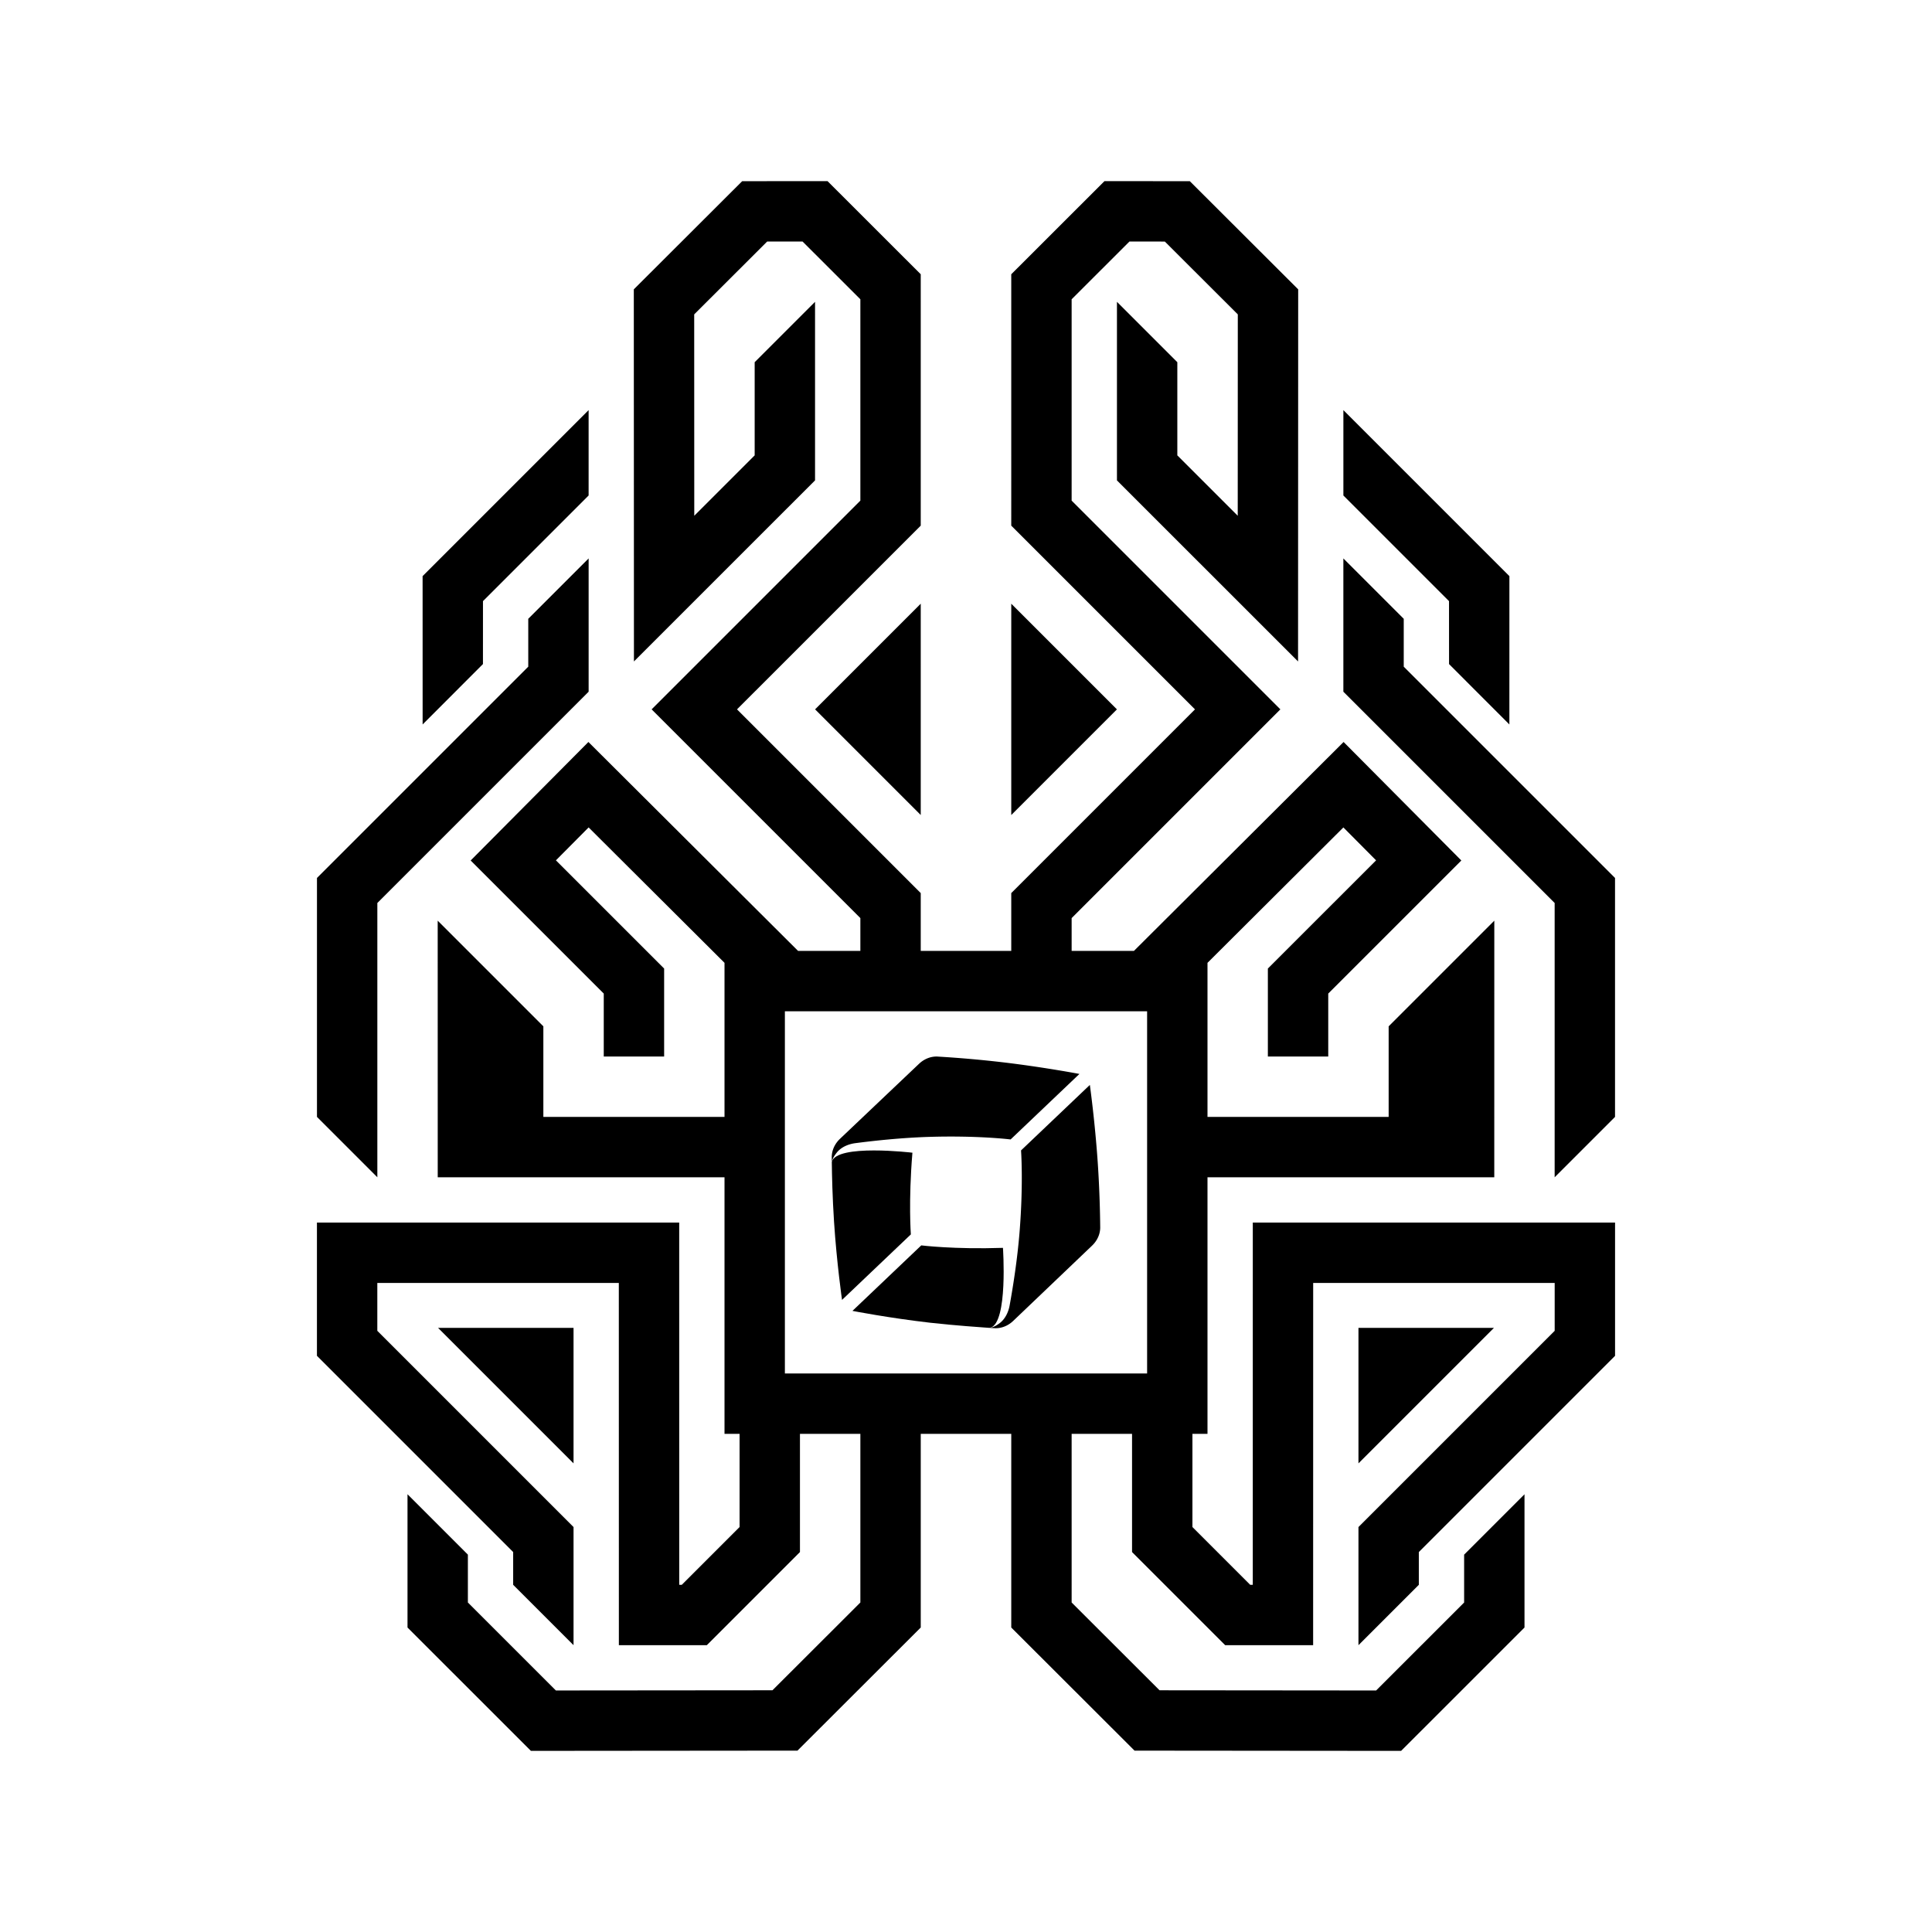 <svg xmlns="http://www.w3.org/2000/svg" viewBox="0 0 512 512"><path d="M220.437 307.931c.04 3.65.174 9.41.593 15.862.713 10.954 2.118 20.694 2.118 20.694l18.238-17.358s-.664-8.684.413-21.652c0 0-20.196-2.412-21.362 2.454zM262.45 351.87c4.726-1.338 3.345-21.175 3.345-21.175-13.007.434-21.647-.656-21.647-.656l-18.238 17.357s9.66 1.885 20.568 3.137c6.157.707 14.501 1.285 15.672 1.365.095.007.247-.013.3-.028z"/><path d="M220.427 306.809c.002.346.006.722.01 1.124.215-.889.549-1.51 1.287-2.446 1.5-1.903 3.924-2.4 4.897-2.53 4.938-.646 12.227-1.442 19.592-1.67 13.006-.4 21.61.68 21.61.68l18.237-17.361s-9.57-1.824-20.476-3.107a300.257 300.257 0 00-16.925-1.485c-.236-.016-2.762-.324-5.133 1.93a78953.202 78953.202 0 00-20.906 19.841c-2.37 2.253-2.195 4.79-2.193 5.024zM263.408 351.974c-.347-.02-.721-.041-1.122-.066.9-.17 1.536-.472 2.507-1.163 1.975-1.407 2.592-3.802 2.767-4.768.89-4.899 2.045-12.14 2.636-19.486 1.042-12.97.388-21.617.388-21.617l18.238-17.359s1.351 9.65 2.093 20.603c.483 7.157.616 13.466.649 16.981.001.234.187 2.773-2.18 5.029-2.595 2.48-15.614 14.906-20.849 19.901-2.365 2.259-4.89 1.957-5.127 1.945zM267.994 215.99l28.001-28.001-28-28.001zM360.006 387.807l35.907-35.907h-35.907z"/><path d="M360.006 435.995l16-16v-8.686l52.002-52.002v-35.314h-96.003L332 419.996h-.681l-15.314-15.315v-24.69h3.993v-67.999h76l.009-68.002-28 28.001v24h-48.01v-40.827l36.013-35.884 8.667 8.723-28.68 28.673v23.315h16v-16.686l35.274-35.265-31.205-31.405-55.557 55.36h-16.514v-8.691l55.315-55.315-55.315-55.316-.002-53.358 15.32-15.307 9.38.007 19.337 19.301-.019 53.368-16.007-16.004V95.986l-16-16v47.324l47.995 47.982.034-98.61-28.717-28.663-22.621-.017-24.702 24.682.001 66.617 48.688 48.688-48.688 48.688v15.318h-23.988v-15.32l-48.688-48.689 48.688-48.687.001-66.618L219.306 48l-22.622.017-28.717 28.663.034 98.61 47.995-47.983V79.983l-16 16v24.695l-16.007 16.003-.019-53.367 19.337-19.302 9.38-.007 15.32 15.307-.001 53.359-55.316 55.315 55.316 55.315v8.694h-16.512l-55.56-55.362-31.205 31.405 35.274 35.265v16.686h16v-23.315L147.324 228l8.667-8.724 36.012 35.884v40.828h-48.008v-24l-28.001-28.001.009 68.002h76v68h3.993v24.689l-15.314 15.314h-.68l-.006-96.003H83.992v35.315l52.002 52.002v8.685l16 16V404.68l-52.001-52.002v-12.686h64.002l.012 96.003h23.302l24.687-24.688V379.99h16.01v44.686l-23.297 23.264-57.396.051-23.32-23.312v-12.686l-16-16v35.315l32.7 32.69 70.643-.063 32.67-32.625v-51.32h23.988v51.323l32.67 32.624 70.643.063 32.7-32.69v-35.315l-16 16v12.686l-23.32 23.313-57.396-.052-23.296-23.263V379.99h16.009v31.319l24.687 24.687h23.302l.012-96.003h64.002v12.687l-52.001 52.002v31.313zm-152.003-168h95.994v95.995h-95.994v-95.995z"/><path d="M384.006 159.307l.007 16.679L400 191.99l.008-39.31-43.997-43.996v22.628zM411.999 311.992l16-16v-63.318l-55.993-55.992v-12.694l-16-16v35.321l55.993 55.992zM244.006 159.985l-28.001 28.001 28 28.001zM151.994 387.804v-35.907h-35.907zM127.987 175.983l.007-16.678 27.995-27.995v-22.628l-43.997 43.997.008 39.31zM100.001 239.299l55.993-55.992v-35.322l-16 16v12.694L84 232.671v63.319l16 16z"/></svg>